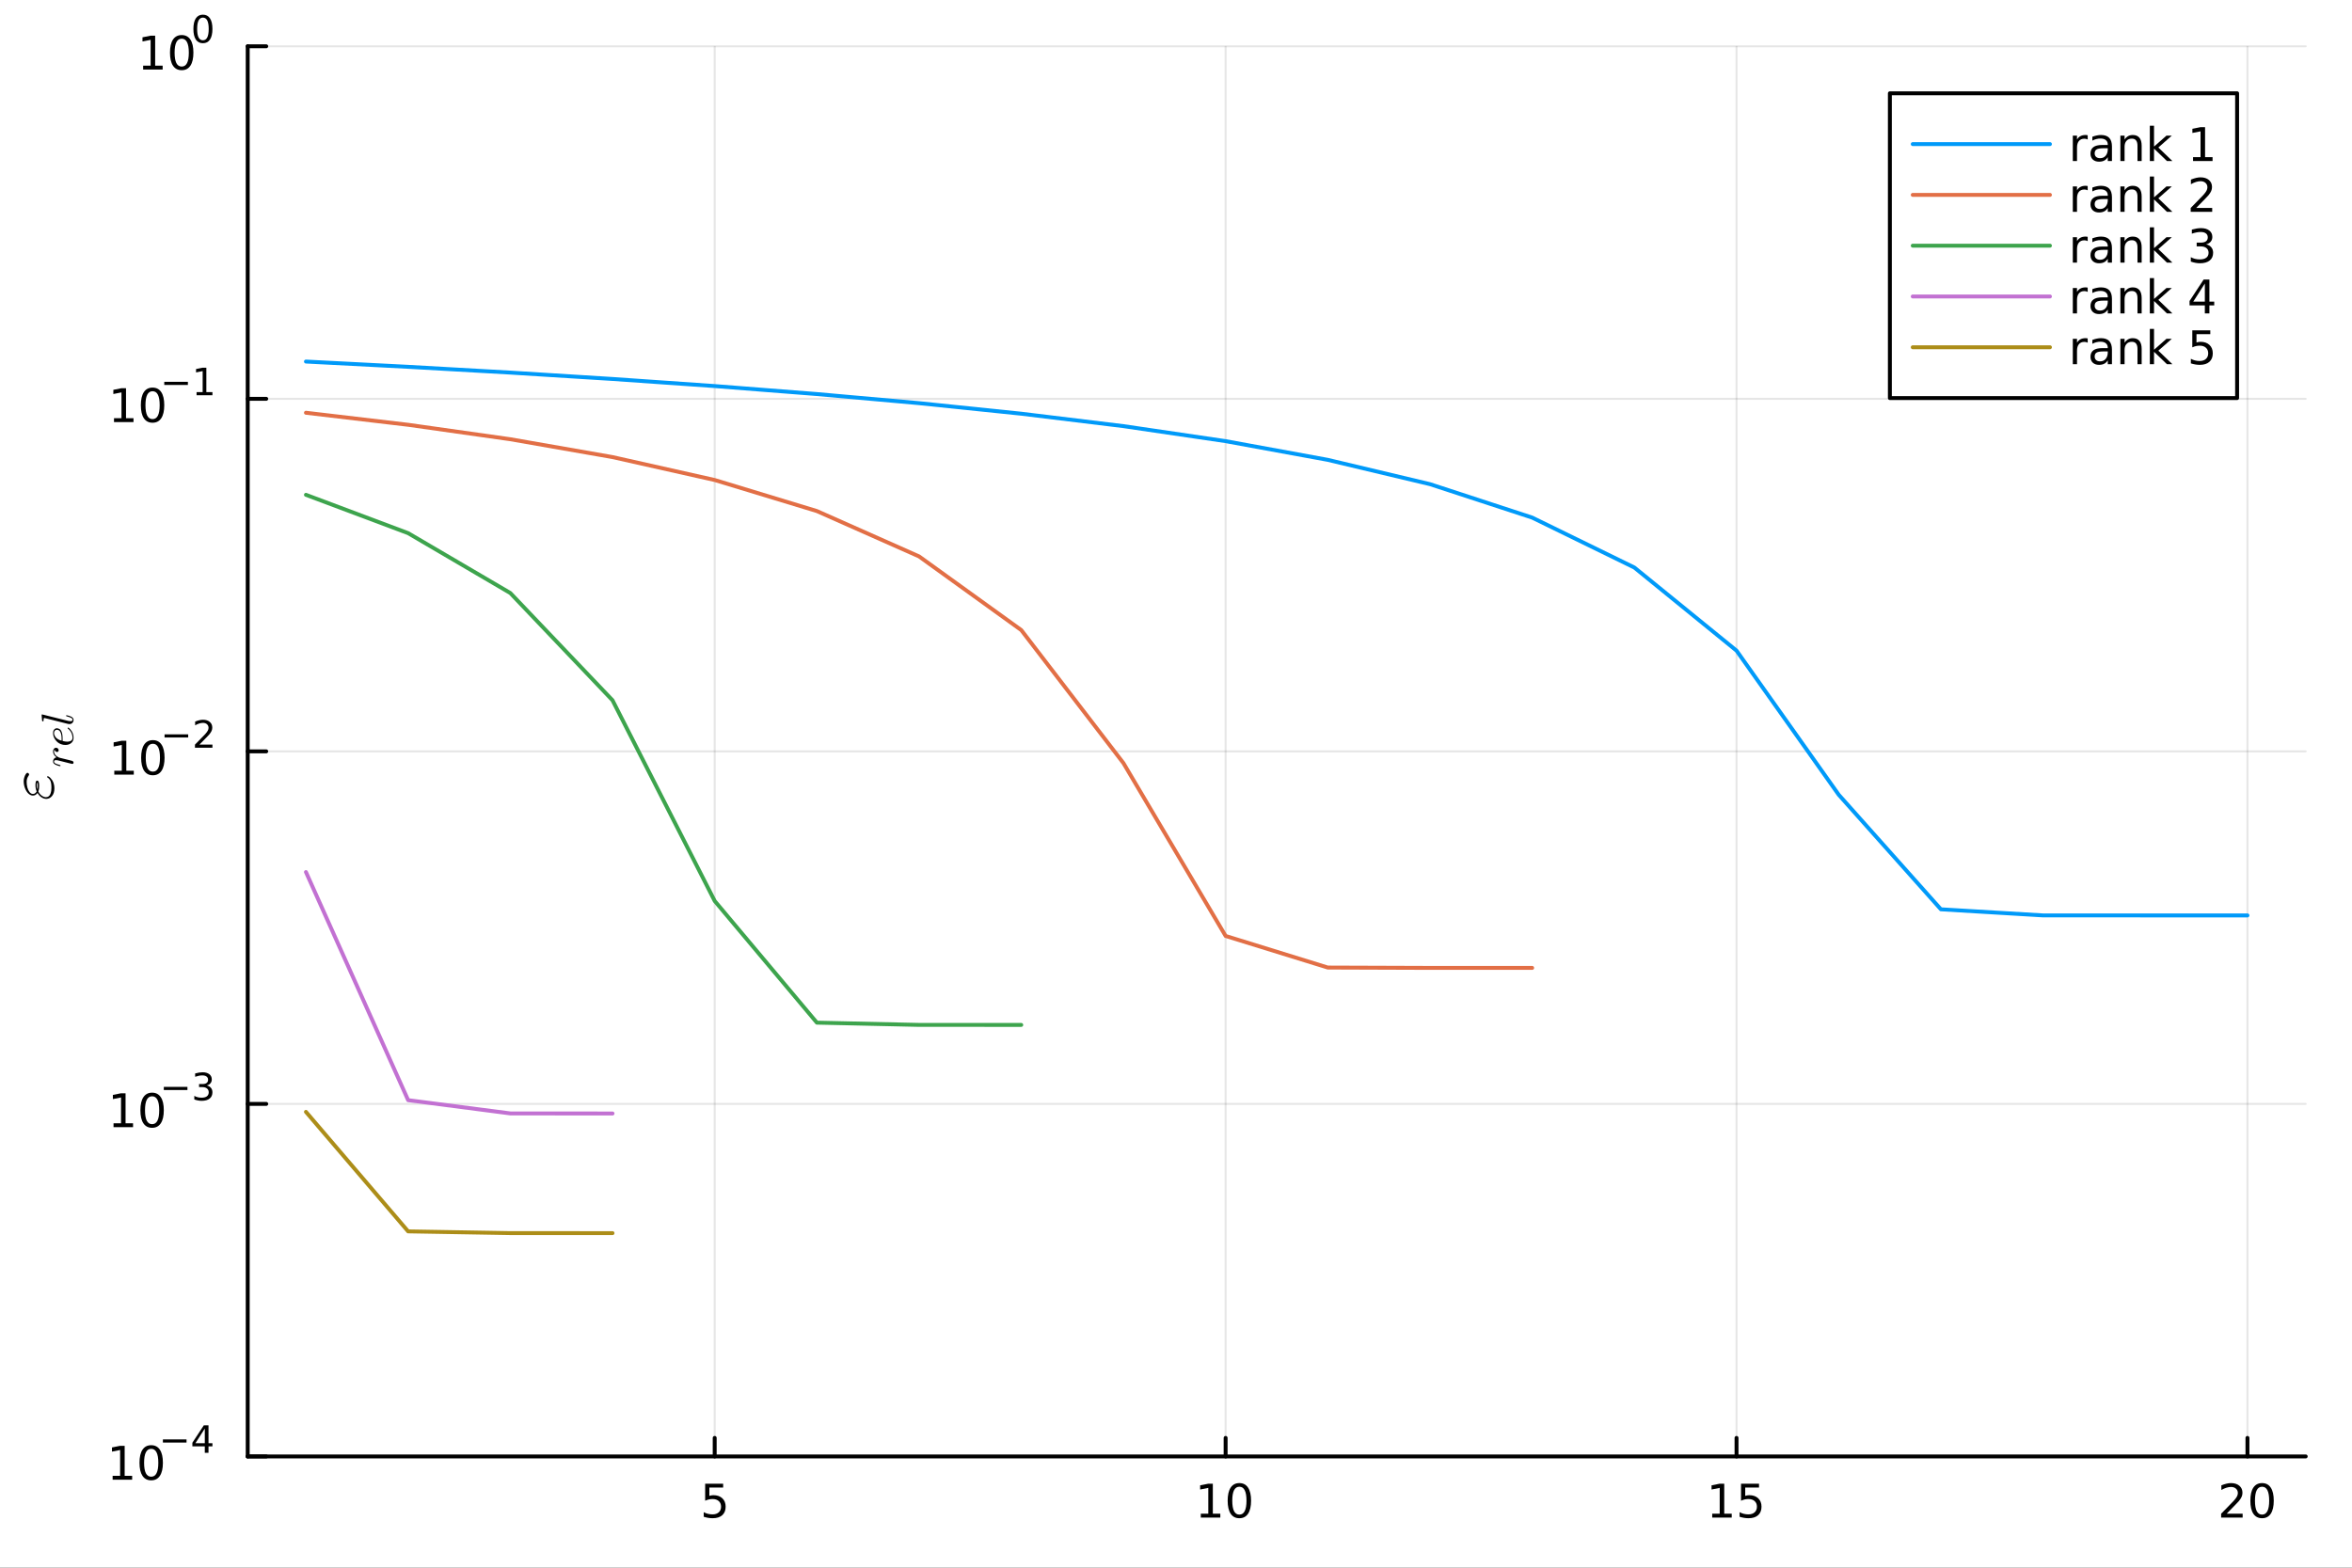 <?xml version="1.0" encoding="utf-8"?>
<svg xmlns="http://www.w3.org/2000/svg" xmlns:xlink="http://www.w3.org/1999/xlink" width="600" height="400" viewBox="0 0 2400 1600">
<rect x="0" y="0" width="2400" height="1600" fill="#333333" stroke="none"/>
<defs>
  <clipPath id="clip770">
    <rect x="0" y="0" width="2400" height="1600"/>
  </clipPath>
</defs>
<path clip-path="url(#clip770)" d="M0 1600 L2400 1600 L2400 0 L0 0  Z" fill="#ffffff" fill-rule="evenodd" fill-opacity="1"/>
<defs>
  <clipPath id="clip771">
    <rect x="480" y="0" width="1681" height="1600"/>
  </clipPath>
</defs>
<defs>
  <clipPath id="clip772">
    <rect x="252" y="47" width="2101" height="1377"/>
  </clipPath>
</defs>
<path clip-path="url(#clip770)" d="M252.764 1486.45 L2352.76 1486.45 L2352.76 47.244 L252.764 47.244  Z" fill="#ffffff" fill-rule="evenodd" fill-opacity="1"/>
<defs>
  <clipPath id="clip773">
    <rect x="252" y="47" width="2101" height="1440"/>
  </clipPath>
</defs>
<polyline clip-path="url(#clip773)" style="stroke:#000000; stroke-linecap:round; stroke-linejoin:round; stroke-width:2; stroke-opacity:0.1; fill:none" points="729.277,1486.45 729.277,47.244 "/>
<polyline clip-path="url(#clip773)" style="stroke:#000000; stroke-linecap:round; stroke-linejoin:round; stroke-width:2; stroke-opacity:0.1; fill:none" points="1250.63,1486.45 1250.63,47.244 "/>
<polyline clip-path="url(#clip773)" style="stroke:#000000; stroke-linecap:round; stroke-linejoin:round; stroke-width:2; stroke-opacity:0.1; fill:none" points="1771.97,1486.45 1771.97,47.244 "/>
<polyline clip-path="url(#clip773)" style="stroke:#000000; stroke-linecap:round; stroke-linejoin:round; stroke-width:2; stroke-opacity:0.1; fill:none" points="2293.32,1486.45 2293.32,47.244 "/>
<polyline clip-path="url(#clip770)" style="stroke:#000000; stroke-linecap:round; stroke-linejoin:round; stroke-width:4; stroke-opacity:1; fill:none" points="252.764,1486.45 2352.76,1486.45 "/>
<polyline clip-path="url(#clip770)" style="stroke:#000000; stroke-linecap:round; stroke-linejoin:round; stroke-width:4; stroke-opacity:1; fill:none" points="729.277,1486.45 729.277,1467.55 "/>
<polyline clip-path="url(#clip770)" style="stroke:#000000; stroke-linecap:round; stroke-linejoin:round; stroke-width:4; stroke-opacity:1; fill:none" points="1250.63,1486.45 1250.63,1467.55 "/>
<polyline clip-path="url(#clip770)" style="stroke:#000000; stroke-linecap:round; stroke-linejoin:round; stroke-width:4; stroke-opacity:1; fill:none" points="1771.97,1486.45 1771.97,1467.55 "/>
<polyline clip-path="url(#clip770)" style="stroke:#000000; stroke-linecap:round; stroke-linejoin:round; stroke-width:4; stroke-opacity:1; fill:none" points="2293.32,1486.45 2293.32,1467.55 "/>
<path clip-path="url(#clip770)" d="M719.554 1514.29 L737.911 1514.29 L737.911 1518.22 L723.837 1518.22 L723.837 1526.7 Q724.855 1526.35 725.874 1526.19 Q726.892 1526 727.911 1526 Q733.698 1526 737.077 1529.17 Q740.457 1532.34 740.457 1537.76 Q740.457 1543.34 736.985 1546.44 Q733.513 1549.52 727.193 1549.52 Q725.017 1549.52 722.749 1549.15 Q720.503 1548.78 718.096 1548.04 L718.096 1543.34 Q720.179 1544.47 722.402 1545.03 Q724.624 1545.58 727.101 1545.58 Q731.105 1545.58 733.443 1543.48 Q735.781 1541.37 735.781 1537.76 Q735.781 1534.15 733.443 1532.04 Q731.105 1529.94 727.101 1529.94 Q725.226 1529.94 723.351 1530.35 Q721.499 1530.77 719.554 1531.65 L719.554 1514.29 Z" fill="#000000" fill-rule="evenodd" fill-opacity="1" /><path clip-path="url(#clip770)" d="M1225.31 1544.91 L1232.95 1544.91 L1232.95 1518.55 L1224.64 1520.21 L1224.64 1515.95 L1232.91 1514.29 L1237.58 1514.29 L1237.58 1544.91 L1245.22 1544.91 L1245.22 1548.85 L1225.31 1548.85 L1225.31 1544.91 Z" fill="#000000" fill-rule="evenodd" fill-opacity="1" /><path clip-path="url(#clip770)" d="M1264.66 1517.37 Q1261.05 1517.37 1259.22 1520.93 Q1257.42 1524.47 1257.42 1531.6 Q1257.42 1538.71 1259.22 1542.27 Q1261.05 1545.82 1264.66 1545.82 Q1268.3 1545.82 1270.1 1542.27 Q1271.93 1538.71 1271.93 1531.6 Q1271.93 1524.47 1270.1 1520.93 Q1268.3 1517.37 1264.66 1517.37 M1264.66 1513.66 Q1270.47 1513.66 1273.53 1518.27 Q1276.61 1522.85 1276.61 1531.6 Q1276.61 1540.33 1273.53 1544.94 Q1270.47 1549.52 1264.66 1549.52 Q1258.85 1549.52 1255.78 1544.94 Q1252.72 1540.33 1252.72 1531.6 Q1252.72 1522.85 1255.78 1518.27 Q1258.85 1513.66 1264.66 1513.66 Z" fill="#000000" fill-rule="evenodd" fill-opacity="1" /><path clip-path="url(#clip770)" d="M1747.16 1544.91 L1754.8 1544.91 L1754.8 1518.55 L1746.49 1520.21 L1746.49 1515.95 L1754.75 1514.29 L1759.43 1514.29 L1759.43 1544.91 L1767.07 1544.91 L1767.07 1548.85 L1747.16 1548.85 L1747.16 1544.91 Z" fill="#000000" fill-rule="evenodd" fill-opacity="1" /><path clip-path="url(#clip770)" d="M1776.56 1514.29 L1794.91 1514.29 L1794.91 1518.22 L1780.84 1518.22 L1780.84 1526.7 Q1781.86 1526.35 1782.88 1526.19 Q1783.89 1526 1784.91 1526 Q1790.7 1526 1794.08 1529.17 Q1797.46 1532.34 1797.46 1537.76 Q1797.46 1543.34 1793.99 1546.44 Q1790.52 1549.52 1784.2 1549.52 Q1782.02 1549.52 1779.75 1549.15 Q1777.51 1548.78 1775.1 1548.04 L1775.1 1543.34 Q1777.18 1544.47 1779.4 1545.03 Q1781.63 1545.58 1784.1 1545.58 Q1788.11 1545.58 1790.45 1543.48 Q1792.78 1541.37 1792.78 1537.76 Q1792.78 1534.15 1790.45 1532.04 Q1788.11 1529.94 1784.1 1529.94 Q1782.23 1529.94 1780.35 1530.35 Q1778.5 1530.77 1776.56 1531.65 L1776.56 1514.29 Z" fill="#000000" fill-rule="evenodd" fill-opacity="1" /><path clip-path="url(#clip770)" d="M2272.1 1544.91 L2288.41 1544.91 L2288.41 1548.85 L2266.47 1548.85 L2266.47 1544.91 Q2269.13 1542.16 2273.72 1537.53 Q2278.32 1532.88 2279.5 1531.53 Q2281.75 1529.01 2282.63 1527.27 Q2283.53 1525.51 2283.53 1523.82 Q2283.53 1521.07 2281.59 1519.33 Q2279.66 1517.6 2276.56 1517.6 Q2274.36 1517.6 2271.91 1518.36 Q2269.48 1519.13 2266.7 1520.68 L2266.7 1515.95 Q2269.53 1514.82 2271.98 1514.24 Q2274.43 1513.66 2276.47 1513.66 Q2281.84 1513.66 2285.04 1516.35 Q2288.23 1519.03 2288.23 1523.52 Q2288.23 1525.65 2287.42 1527.57 Q2286.63 1529.47 2284.53 1532.07 Q2283.95 1532.74 2280.85 1535.95 Q2277.74 1539.15 2272.1 1544.91 Z" fill="#000000" fill-rule="evenodd" fill-opacity="1" /><path clip-path="url(#clip770)" d="M2308.23 1517.37 Q2304.62 1517.37 2302.79 1520.93 Q2300.98 1524.47 2300.98 1531.6 Q2300.98 1538.71 2302.79 1542.27 Q2304.62 1545.82 2308.23 1545.82 Q2311.86 1545.82 2313.67 1542.27 Q2315.5 1538.71 2315.5 1531.6 Q2315.5 1524.47 2313.67 1520.93 Q2311.86 1517.37 2308.23 1517.37 M2308.23 1513.66 Q2314.04 1513.66 2317.1 1518.27 Q2320.17 1522.85 2320.17 1531.6 Q2320.17 1540.33 2317.1 1544.94 Q2314.04 1549.52 2308.23 1549.52 Q2302.42 1549.52 2299.34 1544.94 Q2296.29 1540.33 2296.29 1531.6 Q2296.29 1522.85 2299.34 1518.27 Q2302.42 1513.66 2308.23 1513.66 Z" fill="#000000" fill-rule="evenodd" fill-opacity="1" /><polyline clip-path="url(#clip773)" style="stroke:#000000; stroke-linecap:round; stroke-linejoin:round; stroke-width:2; stroke-opacity:0.1; fill:none" points="252.764,1486.45 2352.76,1486.45 "/>
<polyline clip-path="url(#clip773)" style="stroke:#000000; stroke-linecap:round; stroke-linejoin:round; stroke-width:2; stroke-opacity:0.1; fill:none" points="252.764,1126.65 2352.76,1126.65 "/>
<polyline clip-path="url(#clip773)" style="stroke:#000000; stroke-linecap:round; stroke-linejoin:round; stroke-width:2; stroke-opacity:0.1; fill:none" points="252.764,766.846 2352.76,766.846 "/>
<polyline clip-path="url(#clip773)" style="stroke:#000000; stroke-linecap:round; stroke-linejoin:round; stroke-width:2; stroke-opacity:0.1; fill:none" points="252.764,407.045 2352.76,407.045 "/>
<polyline clip-path="url(#clip773)" style="stroke:#000000; stroke-linecap:round; stroke-linejoin:round; stroke-width:2; stroke-opacity:0.1; fill:none" points="252.764,47.244 2352.76,47.244 "/>
<polyline clip-path="url(#clip770)" style="stroke:#000000; stroke-linecap:round; stroke-linejoin:round; stroke-width:4; stroke-opacity:1; fill:none" points="252.764,1486.45 252.764,47.244 "/>
<polyline clip-path="url(#clip770)" style="stroke:#000000; stroke-linecap:round; stroke-linejoin:round; stroke-width:4; stroke-opacity:1; fill:none" points="252.764,1486.45 271.662,1486.45 "/>
<polyline clip-path="url(#clip770)" style="stroke:#000000; stroke-linecap:round; stroke-linejoin:round; stroke-width:4; stroke-opacity:1; fill:none" points="252.764,1126.65 271.662,1126.65 "/>
<polyline clip-path="url(#clip770)" style="stroke:#000000; stroke-linecap:round; stroke-linejoin:round; stroke-width:4; stroke-opacity:1; fill:none" points="252.764,766.846 271.662,766.846 "/>
<polyline clip-path="url(#clip770)" style="stroke:#000000; stroke-linecap:round; stroke-linejoin:round; stroke-width:4; stroke-opacity:1; fill:none" points="252.764,407.045 271.662,407.045 "/>
<polyline clip-path="url(#clip770)" style="stroke:#000000; stroke-linecap:round; stroke-linejoin:round; stroke-width:4; stroke-opacity:1; fill:none" points="252.764,47.244 271.662,47.244 "/>
<path clip-path="url(#clip770)" d="M114.931 1506.24 L122.57 1506.24 L122.57 1479.87 L114.26 1481.54 L114.26 1477.28 L122.524 1475.62 L127.2 1475.62 L127.2 1506.24 L134.839 1506.24 L134.839 1510.18 L114.931 1510.18 L114.931 1506.24 Z" fill="#000000" fill-rule="evenodd" fill-opacity="1" /><path clip-path="url(#clip770)" d="M154.283 1478.69 Q150.672 1478.69 148.843 1482.26 Q147.038 1485.8 147.038 1492.93 Q147.038 1500.04 148.843 1503.6 Q150.672 1507.14 154.283 1507.14 Q157.917 1507.14 159.723 1503.6 Q161.552 1500.04 161.552 1492.93 Q161.552 1485.8 159.723 1482.26 Q157.917 1478.69 154.283 1478.69 M154.283 1474.99 Q160.093 1474.99 163.149 1479.6 Q166.227 1484.18 166.227 1492.93 Q166.227 1501.66 163.149 1506.26 Q160.093 1510.85 154.283 1510.85 Q148.473 1510.85 145.394 1506.26 Q142.339 1501.66 142.339 1492.93 Q142.339 1484.18 145.394 1479.6 Q148.473 1474.99 154.283 1474.99 Z" fill="#000000" fill-rule="evenodd" fill-opacity="1" /><path clip-path="url(#clip770)" d="M166.227 1469.09 L190.339 1469.09 L190.339 1472.29 L166.227 1472.29 L166.227 1469.09 Z" fill="#000000" fill-rule="evenodd" fill-opacity="1" /><path clip-path="url(#clip770)" d="M208.978 1458 L199.386 1472.99 L208.978 1472.99 L208.978 1458 M207.981 1454.69 L212.758 1454.69 L212.758 1472.99 L216.764 1472.99 L216.764 1476.14 L212.758 1476.14 L212.758 1482.77 L208.978 1482.77 L208.978 1476.14 L196.301 1476.14 L196.301 1472.48 L207.981 1454.69 Z" fill="#000000" fill-rule="evenodd" fill-opacity="1" /><path clip-path="url(#clip770)" d="M115.853 1146.44 L123.492 1146.44 L123.492 1120.07 L115.182 1121.74 L115.182 1117.48 L123.446 1115.81 L128.121 1115.81 L128.121 1146.44 L135.76 1146.44 L135.76 1150.37 L115.853 1150.37 L115.853 1146.44 Z" fill="#000000" fill-rule="evenodd" fill-opacity="1" /><path clip-path="url(#clip770)" d="M155.205 1118.89 Q151.594 1118.89 149.765 1122.46 Q147.959 1126 147.959 1133.13 Q147.959 1140.24 149.765 1143.8 Q151.594 1147.34 155.205 1147.34 Q158.839 1147.34 160.644 1143.8 Q162.473 1140.24 162.473 1133.13 Q162.473 1126 160.644 1122.46 Q158.839 1118.89 155.205 1118.89 M155.205 1115.19 Q161.015 1115.19 164.07 1119.8 Q167.149 1124.38 167.149 1133.13 Q167.149 1141.86 164.07 1146.46 Q161.015 1151.05 155.205 1151.05 Q149.395 1151.05 146.316 1146.46 Q143.26 1141.86 143.26 1133.13 Q143.26 1124.38 146.316 1119.8 Q149.395 1115.19 155.205 1115.19 Z" fill="#000000" fill-rule="evenodd" fill-opacity="1" /><path clip-path="url(#clip770)" d="M167.149 1109.29 L191.261 1109.29 L191.261 1112.49 L167.149 1112.49 L167.149 1109.29 Z" fill="#000000" fill-rule="evenodd" fill-opacity="1" /><path clip-path="url(#clip770)" d="M210.971 1107.82 Q213.698 1108.41 215.222 1110.25 Q216.764 1112.09 216.764 1114.8 Q216.764 1118.96 213.905 1121.23 Q211.046 1123.51 205.78 1123.51 Q204.012 1123.51 202.132 1123.15 Q200.27 1122.81 198.276 1122.12 L198.276 1118.45 Q199.856 1119.37 201.737 1119.84 Q203.617 1120.31 205.667 1120.31 Q209.241 1120.31 211.103 1118.9 Q212.984 1117.49 212.984 1114.8 Q212.984 1112.32 211.234 1110.93 Q209.504 1109.52 206.401 1109.52 L203.128 1109.52 L203.128 1106.39 L206.551 1106.39 Q209.354 1106.39 210.84 1105.28 Q212.325 1104.16 212.325 1102.05 Q212.325 1099.89 210.783 1098.74 Q209.26 1097.57 206.401 1097.57 Q204.84 1097.57 203.053 1097.91 Q201.266 1098.25 199.122 1098.97 L199.122 1095.58 Q201.285 1094.98 203.166 1094.68 Q205.066 1094.38 206.739 1094.38 Q211.065 1094.38 213.585 1096.35 Q216.106 1098.31 216.106 1101.65 Q216.106 1103.99 214.77 1105.6 Q213.435 1107.2 210.971 1107.82 Z" fill="#000000" fill-rule="evenodd" fill-opacity="1" /><path clip-path="url(#clip770)" d="M116.624 786.638 L124.263 786.638 L124.263 760.273 L115.953 761.939 L115.953 757.68 L124.217 756.014 L128.893 756.014 L128.893 786.638 L136.531 786.638 L136.531 790.574 L116.624 790.574 L116.624 786.638 Z" fill="#000000" fill-rule="evenodd" fill-opacity="1" /><path clip-path="url(#clip770)" d="M155.976 759.092 Q152.365 759.092 150.536 762.657 Q148.73 766.199 148.73 773.328 Q148.73 780.435 150.536 784 Q152.365 787.541 155.976 787.541 Q159.61 787.541 161.416 784 Q163.244 780.435 163.244 773.328 Q163.244 766.199 161.416 762.657 Q159.61 759.092 155.976 759.092 M155.976 755.389 Q161.786 755.389 164.841 759.995 Q167.92 764.578 167.92 773.328 Q167.92 782.055 164.841 786.662 Q161.786 791.245 155.976 791.245 Q150.166 791.245 147.087 786.662 Q144.031 782.055 144.031 773.328 Q144.031 764.578 147.087 759.995 Q150.166 755.389 155.976 755.389 Z" fill="#000000" fill-rule="evenodd" fill-opacity="1" /><path clip-path="url(#clip770)" d="M167.92 749.49 L192.032 749.49 L192.032 752.687 L167.92 752.687 L167.92 749.49 Z" fill="#000000" fill-rule="evenodd" fill-opacity="1" /><path clip-path="url(#clip770)" d="M203.504 759.966 L216.764 759.966 L216.764 763.163 L198.934 763.163 L198.934 759.966 Q201.097 757.728 204.821 753.966 Q208.564 750.186 209.523 749.095 Q211.347 747.045 212.062 745.634 Q212.796 744.205 212.796 742.832 Q212.796 740.594 211.216 739.183 Q209.655 737.773 207.134 737.773 Q205.348 737.773 203.354 738.393 Q201.379 739.014 199.122 740.274 L199.122 736.437 Q201.417 735.516 203.41 735.046 Q205.404 734.575 207.059 734.575 Q211.423 734.575 214.018 736.757 Q216.613 738.939 216.613 742.587 Q216.613 744.318 215.955 745.879 Q215.316 747.421 213.604 749.528 Q213.134 750.073 210.614 752.687 Q208.094 755.283 203.504 759.966 Z" fill="#000000" fill-rule="evenodd" fill-opacity="1" /><path clip-path="url(#clip770)" d="M116.323 426.837 L123.962 426.837 L123.962 400.472 L115.652 402.139 L115.652 397.879 L123.916 396.213 L128.592 396.213 L128.592 426.837 L136.231 426.837 L136.231 430.773 L116.323 430.773 L116.323 426.837 Z" fill="#000000" fill-rule="evenodd" fill-opacity="1" /><path clip-path="url(#clip770)" d="M155.675 399.291 Q152.064 399.291 150.235 402.856 Q148.43 406.398 148.43 413.527 Q148.43 420.634 150.235 424.199 Q152.064 427.74 155.675 427.74 Q159.309 427.74 161.115 424.199 Q162.943 420.634 162.943 413.527 Q162.943 406.398 161.115 402.856 Q159.309 399.291 155.675 399.291 M155.675 395.588 Q161.485 395.588 164.541 400.194 Q167.619 404.777 167.619 413.527 Q167.619 422.254 164.541 426.861 Q161.485 431.444 155.675 431.444 Q149.865 431.444 146.786 426.861 Q143.73 422.254 143.73 413.527 Q143.73 404.777 146.786 400.194 Q149.865 395.588 155.675 395.588 Z" fill="#000000" fill-rule="evenodd" fill-opacity="1" /><path clip-path="url(#clip770)" d="M167.619 389.689 L191.731 389.689 L191.731 392.886 L167.619 392.886 L167.619 389.689 Z" fill="#000000" fill-rule="evenodd" fill-opacity="1" /><path clip-path="url(#clip770)" d="M200.589 400.165 L206.796 400.165 L206.796 378.743 L200.044 380.097 L200.044 376.636 L206.758 375.282 L210.557 375.282 L210.557 400.165 L216.764 400.165 L216.764 403.362 L200.589 403.362 L200.589 400.165 Z" fill="#000000" fill-rule="evenodd" fill-opacity="1" /><path clip-path="url(#clip770)" d="M146.058 67.037 L153.697 67.037 L153.697 40.671 L145.387 42.338 L145.387 38.078 L153.651 36.412 L158.327 36.412 L158.327 67.037 L165.966 67.037 L165.966 70.972 L146.058 70.972 L146.058 67.037 Z" fill="#000000" fill-rule="evenodd" fill-opacity="1" /><path clip-path="url(#clip770)" d="M185.41 39.49 Q181.799 39.49 179.97 43.055 Q178.165 46.597 178.165 53.726 Q178.165 60.833 179.97 64.398 Q181.799 67.939 185.41 67.939 Q189.044 67.939 190.85 64.398 Q192.678 60.833 192.678 53.726 Q192.678 46.597 190.85 43.055 Q189.044 39.49 185.41 39.49 M185.41 35.787 Q191.22 35.787 194.276 40.393 Q197.354 44.977 197.354 53.726 Q197.354 62.453 194.276 67.06 Q191.22 71.643 185.41 71.643 Q179.6 71.643 176.521 67.06 Q173.466 62.453 173.466 53.726 Q173.466 44.977 176.521 40.393 Q179.6 35.787 185.41 35.787 Z" fill="#000000" fill-rule="evenodd" fill-opacity="1" /><path clip-path="url(#clip770)" d="M207.059 17.983 Q204.125 17.983 202.639 20.879 Q201.172 23.757 201.172 29.549 Q201.172 35.324 202.639 38.22 Q204.125 41.097 207.059 41.097 Q210.012 41.097 211.479 38.22 Q212.965 35.324 212.965 29.549 Q212.965 23.757 211.479 20.879 Q210.012 17.983 207.059 17.983 M207.059 14.973 Q211.78 14.973 214.263 18.716 Q216.764 22.44 216.764 29.549 Q216.764 36.64 214.263 40.383 Q211.78 44.107 207.059 44.107 Q202.338 44.107 199.837 40.383 Q197.354 36.64 197.354 29.549 Q197.354 22.44 199.837 18.716 Q202.338 14.973 207.059 14.973 Z" fill="#000000" fill-rule="evenodd" fill-opacity="1" /><path clip-path="url(#clip770)" d="M27.939 788.742 Q28.616 788.742 29.163 789.322 Q29.71 789.87 29.71 790.546 Q29.71 790.932 29.066 791.866 Q27.198 794.539 27.198 797.921 Q27.198 800.948 27.939 803.75 Q28.68 806.552 30.194 808.452 Q31.675 810.32 33.607 810.32 Q36.023 810.32 37.44 807.679 Q36.184 804.942 36.184 801.56 Q36.184 800.465 36.248 799.725 Q36.313 798.952 36.474 798.211 Q36.635 797.47 37.021 797.116 Q37.376 796.729 37.955 796.729 Q40.016 796.729 40.016 802.076 Q40.016 805.554 39.082 807.744 Q40.467 810.546 42.69 812.092 Q44.912 813.637 46.812 813.637 Q48.454 813.637 49.646 812.736 Q50.838 811.802 51.417 810.288 Q51.997 808.742 52.255 807.228 Q52.48 805.683 52.48 803.976 Q52.48 801.174 52.126 799.209 Q51.739 797.212 51.031 796.117 Q50.322 794.99 49.839 794.539 Q49.324 794.056 48.519 793.573 Q48.068 793.283 48.068 792.897 Q48.068 792.607 48.261 792.414 Q48.422 792.188 48.712 792.188 Q49.066 792.188 49.807 792.639 Q50.548 793.058 51.546 794.088 Q52.512 795.087 53.414 796.472 Q54.284 797.824 54.895 799.982 Q55.507 802.14 55.507 804.588 Q55.507 809.58 53.06 812.478 Q50.612 815.344 47.198 815.344 Q44.815 815.344 42.367 813.766 Q39.888 812.156 38.309 809.322 Q36.345 811.963 33.607 811.963 Q31.16 811.963 28.97 809.902 Q26.78 807.808 25.492 804.427 Q24.171 801.013 24.171 797.277 Q24.171 795.183 24.88 793.122 Q25.556 791.061 26.425 789.902 Q27.295 788.742 27.939 788.742 M38.02 798.436 Q37.633 799.853 37.633 801.56 Q37.633 803.879 38.213 805.586 Q38.567 804.201 38.567 802.076 Q38.567 800.304 38.471 799.789 Q38.374 799.241 38.02 798.436 Z" fill="#000000" fill-rule="evenodd" fill-opacity="1" /><path clip-path="url(#clip770)" d="M57.129 763.159 Q58.324 763.159 59.091 763.948 Q59.857 764.714 59.857 765.706 Q59.857 766.563 59.361 767.014 Q58.865 767.465 58.234 767.465 Q57.332 767.465 56.588 766.766 Q55.844 766.067 55.687 765.053 Q55.145 765.796 55.145 766.991 Q55.145 768.953 56.656 770.689 Q57.355 771.455 58.64 772.289 Q59.902 773.123 60.443 773.281 L66.463 774.746 Q67.139 774.882 70.385 775.716 Q73.609 776.527 73.744 776.595 Q74.376 776.821 74.714 777.317 Q75.052 777.812 75.052 778.308 Q75.052 778.872 74.714 779.255 Q74.376 779.639 73.79 779.639 Q73.699 779.639 73.361 779.571 Q73.023 779.503 72.55 779.391 Q72.076 779.278 71.806 779.233 L61.142 776.55 Q59.203 776.054 58.595 775.941 Q57.964 775.806 57.265 775.806 Q56.047 775.806 55.596 776.189 Q55.145 776.573 55.145 777.249 Q55.145 778.421 56.543 779.188 Q57.941 779.954 60.646 780.608 Q61.39 780.811 61.548 780.946 Q61.706 781.059 61.706 781.397 Q61.683 781.961 61.232 781.961 Q61.12 781.961 60.398 781.78 Q59.654 781.6 58.572 781.262 Q57.468 780.901 56.769 780.518 Q56.295 780.292 55.98 780.089 Q55.664 779.887 55.168 779.481 Q54.672 779.075 54.402 778.466 Q54.131 777.858 54.131 777.114 Q54.131 775.49 55.123 774.341 Q56.115 773.168 57.67 772.898 Q56.859 772.334 56.16 771.635 Q55.439 770.937 54.785 769.652 Q54.131 768.367 54.131 766.991 Q54.131 765.278 55.01 764.218 Q55.867 763.159 57.129 763.159 Z" fill="#000000" fill-rule="evenodd" fill-opacity="1" /><path clip-path="url(#clip770)" d="M69.191 742.748 Q69.393 742.568 69.596 742.568 Q69.799 742.568 70.385 743.019 Q70.972 743.447 71.76 744.371 Q72.55 745.296 73.293 746.491 Q74.037 747.685 74.534 749.444 Q75.052 751.202 75.052 753.051 Q75.052 756.365 72.685 758.349 Q70.318 760.31 66.688 760.31 Q64.366 760.31 62.315 759.544 Q60.24 758.777 58.775 757.537 Q57.31 756.275 56.25 754.697 Q55.168 753.096 54.65 751.428 Q54.131 749.759 54.131 748.204 Q54.131 745.927 55.281 744.597 Q56.431 743.267 58.054 743.267 Q58.437 743.267 58.91 743.379 Q59.384 743.47 60.128 743.785 Q60.872 744.078 61.616 744.845 Q62.337 745.611 62.81 746.739 Q63.87 749.241 63.87 753.795 L63.87 756.252 Q66.778 756.974 68.672 756.974 Q69.416 756.974 70.183 756.838 Q70.926 756.703 71.873 756.342 Q72.82 755.959 73.429 755.102 Q74.015 754.223 74.015 752.961 Q74.015 752.555 73.992 752.127 Q73.97 751.676 73.722 750.548 Q73.474 749.399 73.046 748.384 Q72.617 747.37 71.693 746.085 Q70.746 744.777 69.461 743.74 Q68.988 743.379 68.988 743.131 Q68.988 742.929 69.191 742.748 M58.054 744.8 Q56.814 744.8 55.98 745.724 Q55.145 746.626 55.145 748.204 Q55.145 748.7 55.258 749.309 Q55.371 749.917 55.844 750.932 Q56.318 751.924 57.107 752.803 Q57.873 753.682 59.384 754.561 Q60.872 755.441 62.856 755.959 L62.856 754.065 Q62.856 753.412 62.856 752.938 Q62.833 752.465 62.743 751.428 Q62.653 750.368 62.495 749.602 Q62.315 748.835 61.954 747.866 Q61.593 746.896 61.12 746.288 Q60.624 745.656 59.835 745.228 Q59.046 744.8 58.054 744.8 Z" fill="#000000" fill-rule="evenodd" fill-opacity="1" /><path clip-path="url(#clip770)" d="M42.994 729.134 L69.686 735.784 Q70.746 736.055 71.896 736.055 Q74.015 736.055 74.015 734.657 Q74.015 734.003 73.587 733.462 Q73.136 732.921 72.257 732.516 Q71.355 732.087 70.498 731.817 Q69.641 731.524 68.311 731.163 Q67.793 731.05 67.635 730.937 Q67.477 730.825 67.477 730.509 Q67.477 729.946 67.928 729.946 Q70.701 730.509 72.459 731.343 Q75.052 732.561 75.052 734.815 Q75.052 736.506 73.88 737.768 Q72.685 739.008 70.791 739.008 Q70.07 739.008 69.213 738.783 L46.128 732.966 L45.226 732.809 Q44.978 732.809 44.843 732.899 Q44.708 732.989 44.572 733.53 Q44.437 734.049 44.437 735.086 Q44.437 735.514 44.414 735.717 Q44.392 735.897 44.279 736.078 Q44.167 736.235 43.919 736.235 Q43.513 736.235 43.287 736.078 Q43.062 735.897 43.017 735.762 Q42.972 735.627 42.949 735.356 Q42.927 734.973 42.814 733.688 Q42.679 732.403 42.589 731.298 Q42.498 730.194 42.498 729.72 Q42.498 729.45 42.634 729.314 Q42.746 729.156 42.882 729.134 L42.994 729.134 Z" fill="#000000" fill-rule="evenodd" fill-opacity="1" /><polyline clip-path="url(#clip773)" style="stroke:#009af9; stroke-linecap:round; stroke-linejoin:round; stroke-width:4; stroke-opacity:1; fill:none" points="312.198,369.004 416.467,374.381 520.737,380.272 625.007,386.777 729.277,394.022 833.546,402.177 937.816,411.472 1042.09,422.229 1146.36,434.916 1250.63,450.239 1354.89,469.333 1459.16,494.135 1563.43,528.263 1667.7,579.222 1771.97,664.055 1876.24,811.124 1980.51,928.051 2084.78,934.274 2189.05,934.29 2293.32,934.291 "/>
<polyline clip-path="url(#clip773)" style="stroke:#e26f46; stroke-linecap:round; stroke-linejoin:round; stroke-width:4; stroke-opacity:1; fill:none" points="312.198,421.262 416.467,433.546 520.737,448.29 625.007,466.509 729.277,489.907 833.546,521.597 937.816,567.881 1042.09,643.063 1146.36,778.841 1250.63,955.249 1354.89,987.49 1459.16,987.848 1563.43,987.852 "/>
<polyline clip-path="url(#clip773)" style="stroke:#3da44d; stroke-linecap:round; stroke-linejoin:round; stroke-width:4; stroke-opacity:1; fill:none" points="312.198,505.025 416.467,544.15 520.737,605.255 625.007,714.705 729.277,919.532 833.546,1043.73 937.816,1046.02 1042.09,1046.04 "/>
<polyline clip-path="url(#clip773)" style="stroke:#c271d2; stroke-linecap:round; stroke-linejoin:round; stroke-width:4; stroke-opacity:1; fill:none" points="312.198,890.038 416.467,1122.85 520.737,1136.37 625.007,1136.44 "/>
<polyline clip-path="url(#clip773)" style="stroke:#ac8d18; stroke-linecap:round; stroke-linejoin:round; stroke-width:4; stroke-opacity:1; fill:none" points="312.198,1134.81 416.467,1256.76 520.737,1258.53 625.007,1258.55 "/>
<path clip-path="url(#clip770)" d="M1928.45 406.258 L2282.76 406.258 L2282.76 95.218 L1928.45 95.218  Z" fill="#ffffff" fill-rule="evenodd" fill-opacity="1"/>
<polyline clip-path="url(#clip770)" style="stroke:#000000; stroke-linecap:round; stroke-linejoin:round; stroke-width:4; stroke-opacity:1; fill:none" points="1928.45,406.258 2282.76,406.258 2282.76,95.218 1928.45,95.218 1928.45,406.258 "/>
<polyline clip-path="url(#clip770)" style="stroke:#009af9; stroke-linecap:round; stroke-linejoin:round; stroke-width:4; stroke-opacity:1; fill:none" points="1951.79,147.058 2091.78,147.058 "/>
<path clip-path="url(#clip770)" d="M2130.3 142.393 Q2129.59 141.977 2128.73 141.791 Q2127.9 141.583 2126.88 141.583 Q2123.27 141.583 2121.32 143.944 Q2119.4 146.282 2119.4 150.68 L2119.4 164.338 L2115.12 164.338 L2115.12 138.412 L2119.4 138.412 L2119.4 142.44 Q2120.74 140.078 2122.9 138.944 Q2125.05 137.787 2128.13 137.787 Q2128.57 137.787 2129.1 137.856 Q2129.63 137.903 2130.28 138.018 L2130.3 142.393 Z" fill="#000000" fill-rule="evenodd" fill-opacity="1" /><path clip-path="url(#clip770)" d="M2146.55 151.305 Q2141.39 151.305 2139.4 152.486 Q2137.41 153.666 2137.41 156.514 Q2137.41 158.782 2138.89 160.125 Q2140.4 161.444 2142.97 161.444 Q2146.51 161.444 2148.64 158.944 Q2150.79 156.421 2150.79 152.254 L2150.79 151.305 L2146.55 151.305 M2155.05 149.546 L2155.05 164.338 L2150.79 164.338 L2150.79 160.402 Q2149.33 162.763 2147.16 163.898 Q2144.98 165.009 2141.83 165.009 Q2137.85 165.009 2135.49 162.787 Q2133.15 160.541 2133.15 156.791 Q2133.15 152.416 2136.07 150.194 Q2139.01 147.972 2144.82 147.972 L2150.79 147.972 L2150.79 147.555 Q2150.79 144.615 2148.84 143.018 Q2146.92 141.398 2143.43 141.398 Q2141.21 141.398 2139.1 141.93 Q2136.99 142.463 2135.05 143.527 L2135.05 139.592 Q2137.39 138.69 2139.59 138.25 Q2141.78 137.787 2143.87 137.787 Q2149.49 137.787 2152.27 140.703 Q2155.05 143.62 2155.05 149.546 Z" fill="#000000" fill-rule="evenodd" fill-opacity="1" /><path clip-path="url(#clip770)" d="M2185.37 148.689 L2185.37 164.338 L2181.11 164.338 L2181.11 148.828 Q2181.11 145.148 2179.68 143.319 Q2178.24 141.49 2175.37 141.49 Q2171.92 141.49 2169.93 143.69 Q2167.94 145.889 2167.94 149.685 L2167.94 164.338 L2163.66 164.338 L2163.66 138.412 L2167.94 138.412 L2167.94 142.44 Q2169.47 140.102 2171.53 138.944 Q2173.61 137.787 2176.32 137.787 Q2180.79 137.787 2183.08 140.565 Q2185.37 143.319 2185.37 148.689 Z" fill="#000000" fill-rule="evenodd" fill-opacity="1" /><path clip-path="url(#clip770)" d="M2193.71 128.319 L2197.99 128.319 L2197.99 149.592 L2210.7 138.412 L2216.14 138.412 L2202.39 150.541 L2216.71 164.338 L2211.16 164.338 L2197.99 151.676 L2197.99 164.338 L2193.71 164.338 L2193.71 128.319 Z" fill="#000000" fill-rule="evenodd" fill-opacity="1" /><path clip-path="url(#clip770)" d="M2237.8 160.402 L2245.44 160.402 L2245.44 134.037 L2237.13 135.703 L2237.13 131.444 L2245.4 129.778 L2250.07 129.778 L2250.07 160.402 L2257.71 160.402 L2257.71 164.338 L2237.8 164.338 L2237.8 160.402 Z" fill="#000000" fill-rule="evenodd" fill-opacity="1" /><polyline clip-path="url(#clip770)" style="stroke:#e26f46; stroke-linecap:round; stroke-linejoin:round; stroke-width:4; stroke-opacity:1; fill:none" points="1951.79,198.898 2091.78,198.898 "/>
<path clip-path="url(#clip770)" d="M2130.3 194.233 Q2129.59 193.817 2128.73 193.631 Q2127.9 193.423 2126.88 193.423 Q2123.27 193.423 2121.32 195.784 Q2119.4 198.122 2119.4 202.52 L2119.4 216.178 L2115.12 216.178 L2115.12 190.252 L2119.4 190.252 L2119.4 194.28 Q2120.74 191.918 2122.9 190.784 Q2125.05 189.627 2128.13 189.627 Q2128.57 189.627 2129.1 189.696 Q2129.63 189.743 2130.28 189.858 L2130.3 194.233 Z" fill="#000000" fill-rule="evenodd" fill-opacity="1" /><path clip-path="url(#clip770)" d="M2146.55 203.145 Q2141.39 203.145 2139.4 204.326 Q2137.41 205.506 2137.41 208.354 Q2137.41 210.622 2138.89 211.965 Q2140.4 213.284 2142.97 213.284 Q2146.51 213.284 2148.64 210.784 Q2150.79 208.261 2150.79 204.094 L2150.79 203.145 L2146.55 203.145 M2155.05 201.386 L2155.05 216.178 L2150.79 216.178 L2150.79 212.242 Q2149.33 214.603 2147.16 215.738 Q2144.98 216.849 2141.83 216.849 Q2137.85 216.849 2135.49 214.627 Q2133.15 212.381 2133.15 208.631 Q2133.15 204.256 2136.07 202.034 Q2139.01 199.812 2144.82 199.812 L2150.79 199.812 L2150.79 199.395 Q2150.79 196.455 2148.84 194.858 Q2146.92 193.238 2143.43 193.238 Q2141.21 193.238 2139.1 193.77 Q2136.99 194.303 2135.05 195.367 L2135.05 191.432 Q2137.39 190.53 2139.59 190.09 Q2141.78 189.627 2143.87 189.627 Q2149.49 189.627 2152.27 192.543 Q2155.05 195.46 2155.05 201.386 Z" fill="#000000" fill-rule="evenodd" fill-opacity="1" /><path clip-path="url(#clip770)" d="M2185.37 200.529 L2185.37 216.178 L2181.11 216.178 L2181.11 200.668 Q2181.11 196.988 2179.68 195.159 Q2178.24 193.33 2175.37 193.33 Q2171.92 193.33 2169.93 195.53 Q2167.94 197.729 2167.94 201.525 L2167.94 216.178 L2163.66 216.178 L2163.66 190.252 L2167.94 190.252 L2167.94 194.28 Q2169.47 191.942 2171.53 190.784 Q2173.61 189.627 2176.32 189.627 Q2180.79 189.627 2183.08 192.405 Q2185.37 195.159 2185.37 200.529 Z" fill="#000000" fill-rule="evenodd" fill-opacity="1" /><path clip-path="url(#clip770)" d="M2193.71 180.159 L2197.99 180.159 L2197.99 201.432 L2210.7 190.252 L2216.14 190.252 L2202.39 202.381 L2216.71 216.178 L2211.16 216.178 L2197.99 203.516 L2197.99 216.178 L2193.71 216.178 L2193.71 180.159 Z" fill="#000000" fill-rule="evenodd" fill-opacity="1" /><path clip-path="url(#clip770)" d="M2241.02 212.242 L2257.34 212.242 L2257.34 216.178 L2235.4 216.178 L2235.4 212.242 Q2238.06 209.488 2242.64 204.858 Q2247.25 200.205 2248.43 198.863 Q2250.67 196.34 2251.55 194.604 Q2252.46 192.844 2252.46 191.155 Q2252.46 188.4 2250.51 186.664 Q2248.59 184.928 2245.49 184.928 Q2243.29 184.928 2240.84 185.692 Q2238.4 186.455 2235.63 188.006 L2235.63 183.284 Q2238.45 182.15 2240.9 181.571 Q2243.36 180.993 2245.4 180.993 Q2250.77 180.993 2253.96 183.678 Q2257.15 186.363 2257.15 190.854 Q2257.15 192.983 2256.34 194.905 Q2255.56 196.803 2253.45 199.395 Q2252.87 200.067 2249.77 203.284 Q2246.67 206.479 2241.02 212.242 Z" fill="#000000" fill-rule="evenodd" fill-opacity="1" /><polyline clip-path="url(#clip770)" style="stroke:#3da44d; stroke-linecap:round; stroke-linejoin:round; stroke-width:4; stroke-opacity:1; fill:none" points="1951.79,250.738 2091.78,250.738 "/>
<path clip-path="url(#clip770)" d="M2130.3 246.073 Q2129.59 245.657 2128.73 245.471 Q2127.9 245.263 2126.88 245.263 Q2123.27 245.263 2121.32 247.624 Q2119.4 249.962 2119.4 254.36 L2119.4 268.018 L2115.12 268.018 L2115.12 242.092 L2119.4 242.092 L2119.4 246.12 Q2120.74 243.758 2122.9 242.624 Q2125.05 241.467 2128.13 241.467 Q2128.57 241.467 2129.1 241.536 Q2129.63 241.583 2130.28 241.698 L2130.3 246.073 Z" fill="#000000" fill-rule="evenodd" fill-opacity="1" /><path clip-path="url(#clip770)" d="M2146.55 254.985 Q2141.39 254.985 2139.4 256.166 Q2137.41 257.346 2137.41 260.194 Q2137.41 262.462 2138.89 263.805 Q2140.4 265.124 2142.97 265.124 Q2146.51 265.124 2148.64 262.624 Q2150.79 260.101 2150.79 255.934 L2150.79 254.985 L2146.55 254.985 M2155.05 253.226 L2155.05 268.018 L2150.79 268.018 L2150.79 264.082 Q2149.33 266.443 2147.16 267.578 Q2144.98 268.689 2141.83 268.689 Q2137.85 268.689 2135.49 266.467 Q2133.15 264.221 2133.15 260.471 Q2133.15 256.096 2136.07 253.874 Q2139.01 251.652 2144.82 251.652 L2150.79 251.652 L2150.79 251.235 Q2150.79 248.295 2148.84 246.698 Q2146.92 245.078 2143.43 245.078 Q2141.21 245.078 2139.1 245.61 Q2136.99 246.143 2135.05 247.207 L2135.05 243.272 Q2137.39 242.37 2139.59 241.93 Q2141.78 241.467 2143.87 241.467 Q2149.49 241.467 2152.27 244.383 Q2155.05 247.3 2155.05 253.226 Z" fill="#000000" fill-rule="evenodd" fill-opacity="1" /><path clip-path="url(#clip770)" d="M2185.37 252.369 L2185.37 268.018 L2181.11 268.018 L2181.11 252.508 Q2181.11 248.828 2179.68 246.999 Q2178.24 245.17 2175.37 245.17 Q2171.92 245.17 2169.93 247.37 Q2167.94 249.569 2167.94 253.365 L2167.94 268.018 L2163.66 268.018 L2163.66 242.092 L2167.94 242.092 L2167.94 246.12 Q2169.47 243.782 2171.53 242.624 Q2173.61 241.467 2176.32 241.467 Q2180.79 241.467 2183.08 244.245 Q2185.37 246.999 2185.37 252.369 Z" fill="#000000" fill-rule="evenodd" fill-opacity="1" /><path clip-path="url(#clip770)" d="M2193.71 231.999 L2197.99 231.999 L2197.99 253.272 L2210.7 242.092 L2216.14 242.092 L2202.39 254.221 L2216.71 268.018 L2211.16 268.018 L2197.99 255.356 L2197.99 268.018 L2193.71 268.018 L2193.71 231.999 Z" fill="#000000" fill-rule="evenodd" fill-opacity="1" /><path clip-path="url(#clip770)" d="M2251.16 249.383 Q2254.52 250.101 2256.39 252.369 Q2258.29 254.638 2258.29 257.971 Q2258.29 263.087 2254.77 265.888 Q2251.25 268.689 2244.77 268.689 Q2242.59 268.689 2240.28 268.249 Q2237.99 267.832 2235.53 266.976 L2235.53 262.462 Q2237.48 263.596 2239.79 264.175 Q2242.11 264.754 2244.63 264.754 Q2249.03 264.754 2251.32 263.018 Q2253.64 261.281 2253.64 257.971 Q2253.64 254.916 2251.48 253.203 Q2249.35 251.467 2245.53 251.467 L2241.51 251.467 L2241.51 247.624 L2245.72 247.624 Q2249.17 247.624 2251 246.258 Q2252.83 244.87 2252.83 242.277 Q2252.83 239.615 2250.93 238.203 Q2249.05 236.768 2245.53 236.768 Q2243.61 236.768 2241.41 237.184 Q2239.21 237.601 2236.58 238.481 L2236.58 234.314 Q2239.24 233.573 2241.55 233.203 Q2243.89 232.833 2245.95 232.833 Q2251.27 232.833 2254.38 235.263 Q2257.48 237.67 2257.48 241.791 Q2257.48 244.661 2255.83 246.652 Q2254.19 248.62 2251.16 249.383 Z" fill="#000000" fill-rule="evenodd" fill-opacity="1" /><polyline clip-path="url(#clip770)" style="stroke:#c271d2; stroke-linecap:round; stroke-linejoin:round; stroke-width:4; stroke-opacity:1; fill:none" points="1951.79,302.578 2091.78,302.578 "/>
<path clip-path="url(#clip770)" d="M2130.3 297.913 Q2129.59 297.497 2128.73 297.311 Q2127.9 297.103 2126.88 297.103 Q2123.27 297.103 2121.32 299.464 Q2119.4 301.802 2119.4 306.2 L2119.4 319.858 L2115.12 319.858 L2115.12 293.932 L2119.4 293.932 L2119.4 297.96 Q2120.74 295.598 2122.9 294.464 Q2125.05 293.307 2128.13 293.307 Q2128.57 293.307 2129.1 293.376 Q2129.63 293.423 2130.28 293.538 L2130.3 297.913 Z" fill="#000000" fill-rule="evenodd" fill-opacity="1" /><path clip-path="url(#clip770)" d="M2146.55 306.825 Q2141.39 306.825 2139.4 308.006 Q2137.41 309.186 2137.41 312.034 Q2137.41 314.302 2138.89 315.645 Q2140.4 316.964 2142.97 316.964 Q2146.51 316.964 2148.64 314.464 Q2150.79 311.941 2150.79 307.774 L2150.79 306.825 L2146.55 306.825 M2155.05 305.066 L2155.05 319.858 L2150.79 319.858 L2150.79 315.922 Q2149.33 318.283 2147.16 319.418 Q2144.98 320.529 2141.83 320.529 Q2137.85 320.529 2135.49 318.307 Q2133.15 316.061 2133.15 312.311 Q2133.15 307.936 2136.07 305.714 Q2139.01 303.492 2144.82 303.492 L2150.79 303.492 L2150.79 303.075 Q2150.79 300.135 2148.84 298.538 Q2146.92 296.918 2143.43 296.918 Q2141.21 296.918 2139.1 297.45 Q2136.99 297.983 2135.05 299.047 L2135.05 295.112 Q2137.39 294.21 2139.59 293.77 Q2141.78 293.307 2143.87 293.307 Q2149.49 293.307 2152.27 296.223 Q2155.05 299.14 2155.05 305.066 Z" fill="#000000" fill-rule="evenodd" fill-opacity="1" /><path clip-path="url(#clip770)" d="M2185.37 304.209 L2185.37 319.858 L2181.11 319.858 L2181.11 304.348 Q2181.11 300.668 2179.68 298.839 Q2178.24 297.01 2175.37 297.01 Q2171.92 297.01 2169.93 299.21 Q2167.94 301.409 2167.94 305.205 L2167.94 319.858 L2163.66 319.858 L2163.66 293.932 L2167.94 293.932 L2167.94 297.96 Q2169.47 295.622 2171.53 294.464 Q2173.61 293.307 2176.32 293.307 Q2180.79 293.307 2183.08 296.085 Q2185.37 298.839 2185.37 304.209 Z" fill="#000000" fill-rule="evenodd" fill-opacity="1" /><path clip-path="url(#clip770)" d="M2193.71 283.839 L2197.99 283.839 L2197.99 305.112 L2210.7 293.932 L2216.14 293.932 L2202.39 306.061 L2216.71 319.858 L2211.16 319.858 L2197.99 307.196 L2197.99 319.858 L2193.71 319.858 L2193.71 283.839 Z" fill="#000000" fill-rule="evenodd" fill-opacity="1" /><path clip-path="url(#clip770)" d="M2249.84 289.372 L2238.03 307.821 L2249.84 307.821 L2249.84 289.372 M2248.61 285.298 L2254.49 285.298 L2254.49 307.821 L2259.42 307.821 L2259.42 311.709 L2254.49 311.709 L2254.49 319.858 L2249.84 319.858 L2249.84 311.709 L2234.24 311.709 L2234.24 307.196 L2248.61 285.298 Z" fill="#000000" fill-rule="evenodd" fill-opacity="1" /><polyline clip-path="url(#clip770)" style="stroke:#ac8d18; stroke-linecap:round; stroke-linejoin:round; stroke-width:4; stroke-opacity:1; fill:none" points="1951.79,354.418 2091.78,354.418 "/>
<path clip-path="url(#clip770)" d="M2130.3 349.753 Q2129.59 349.337 2128.73 349.151 Q2127.9 348.943 2126.88 348.943 Q2123.27 348.943 2121.32 351.304 Q2119.4 353.642 2119.4 358.04 L2119.4 371.698 L2115.12 371.698 L2115.12 345.772 L2119.4 345.772 L2119.4 349.8 Q2120.74 347.438 2122.9 346.304 Q2125.05 345.147 2128.13 345.147 Q2128.57 345.147 2129.1 345.216 Q2129.63 345.263 2130.28 345.378 L2130.3 349.753 Z" fill="#000000" fill-rule="evenodd" fill-opacity="1" /><path clip-path="url(#clip770)" d="M2146.55 358.665 Q2141.39 358.665 2139.4 359.846 Q2137.41 361.026 2137.41 363.874 Q2137.41 366.142 2138.89 367.485 Q2140.4 368.804 2142.97 368.804 Q2146.51 368.804 2148.64 366.304 Q2150.79 363.781 2150.79 359.614 L2150.79 358.665 L2146.55 358.665 M2155.05 356.906 L2155.05 371.698 L2150.79 371.698 L2150.79 367.762 Q2149.33 370.123 2147.16 371.258 Q2144.98 372.369 2141.83 372.369 Q2137.85 372.369 2135.49 370.147 Q2133.15 367.901 2133.15 364.151 Q2133.15 359.776 2136.07 357.554 Q2139.01 355.332 2144.82 355.332 L2150.79 355.332 L2150.79 354.915 Q2150.79 351.975 2148.84 350.378 Q2146.92 348.758 2143.43 348.758 Q2141.21 348.758 2139.1 349.29 Q2136.99 349.823 2135.05 350.887 L2135.05 346.952 Q2137.39 346.05 2139.59 345.61 Q2141.78 345.147 2143.87 345.147 Q2149.49 345.147 2152.27 348.063 Q2155.05 350.98 2155.05 356.906 Z" fill="#000000" fill-rule="evenodd" fill-opacity="1" /><path clip-path="url(#clip770)" d="M2185.37 356.049 L2185.37 371.698 L2181.11 371.698 L2181.11 356.188 Q2181.11 352.508 2179.68 350.679 Q2178.24 348.85 2175.37 348.85 Q2171.92 348.85 2169.93 351.05 Q2167.94 353.249 2167.94 357.045 L2167.94 371.698 L2163.66 371.698 L2163.66 345.772 L2167.94 345.772 L2167.94 349.8 Q2169.47 347.462 2171.53 346.304 Q2173.61 345.147 2176.32 345.147 Q2180.79 345.147 2183.08 347.925 Q2185.37 350.679 2185.37 356.049 Z" fill="#000000" fill-rule="evenodd" fill-opacity="1" /><path clip-path="url(#clip770)" d="M2193.71 335.679 L2197.99 335.679 L2197.99 356.952 L2210.7 345.772 L2216.14 345.772 L2202.39 357.901 L2216.71 371.698 L2211.16 371.698 L2197.99 359.036 L2197.99 371.698 L2193.71 371.698 L2193.71 335.679 Z" fill="#000000" fill-rule="evenodd" fill-opacity="1" /><path clip-path="url(#clip770)" d="M2237.04 337.138 L2255.4 337.138 L2255.4 341.073 L2241.32 341.073 L2241.32 349.545 Q2242.34 349.198 2243.36 349.036 Q2244.38 348.85 2245.4 348.85 Q2251.18 348.85 2254.56 352.022 Q2257.94 355.193 2257.94 360.61 Q2257.94 366.188 2254.47 369.29 Q2251 372.369 2244.68 372.369 Q2242.5 372.369 2240.23 371.998 Q2237.99 371.628 2235.58 370.887 L2235.58 366.188 Q2237.66 367.323 2239.89 367.878 Q2242.11 368.434 2244.59 368.434 Q2248.59 368.434 2250.93 366.327 Q2253.27 364.221 2253.27 360.61 Q2253.27 356.999 2250.93 354.892 Q2248.59 352.786 2244.59 352.786 Q2242.71 352.786 2240.84 353.202 Q2238.98 353.619 2237.04 354.499 L2237.04 337.138 Z" fill="#000000" fill-rule="evenodd" fill-opacity="1" /></svg>
